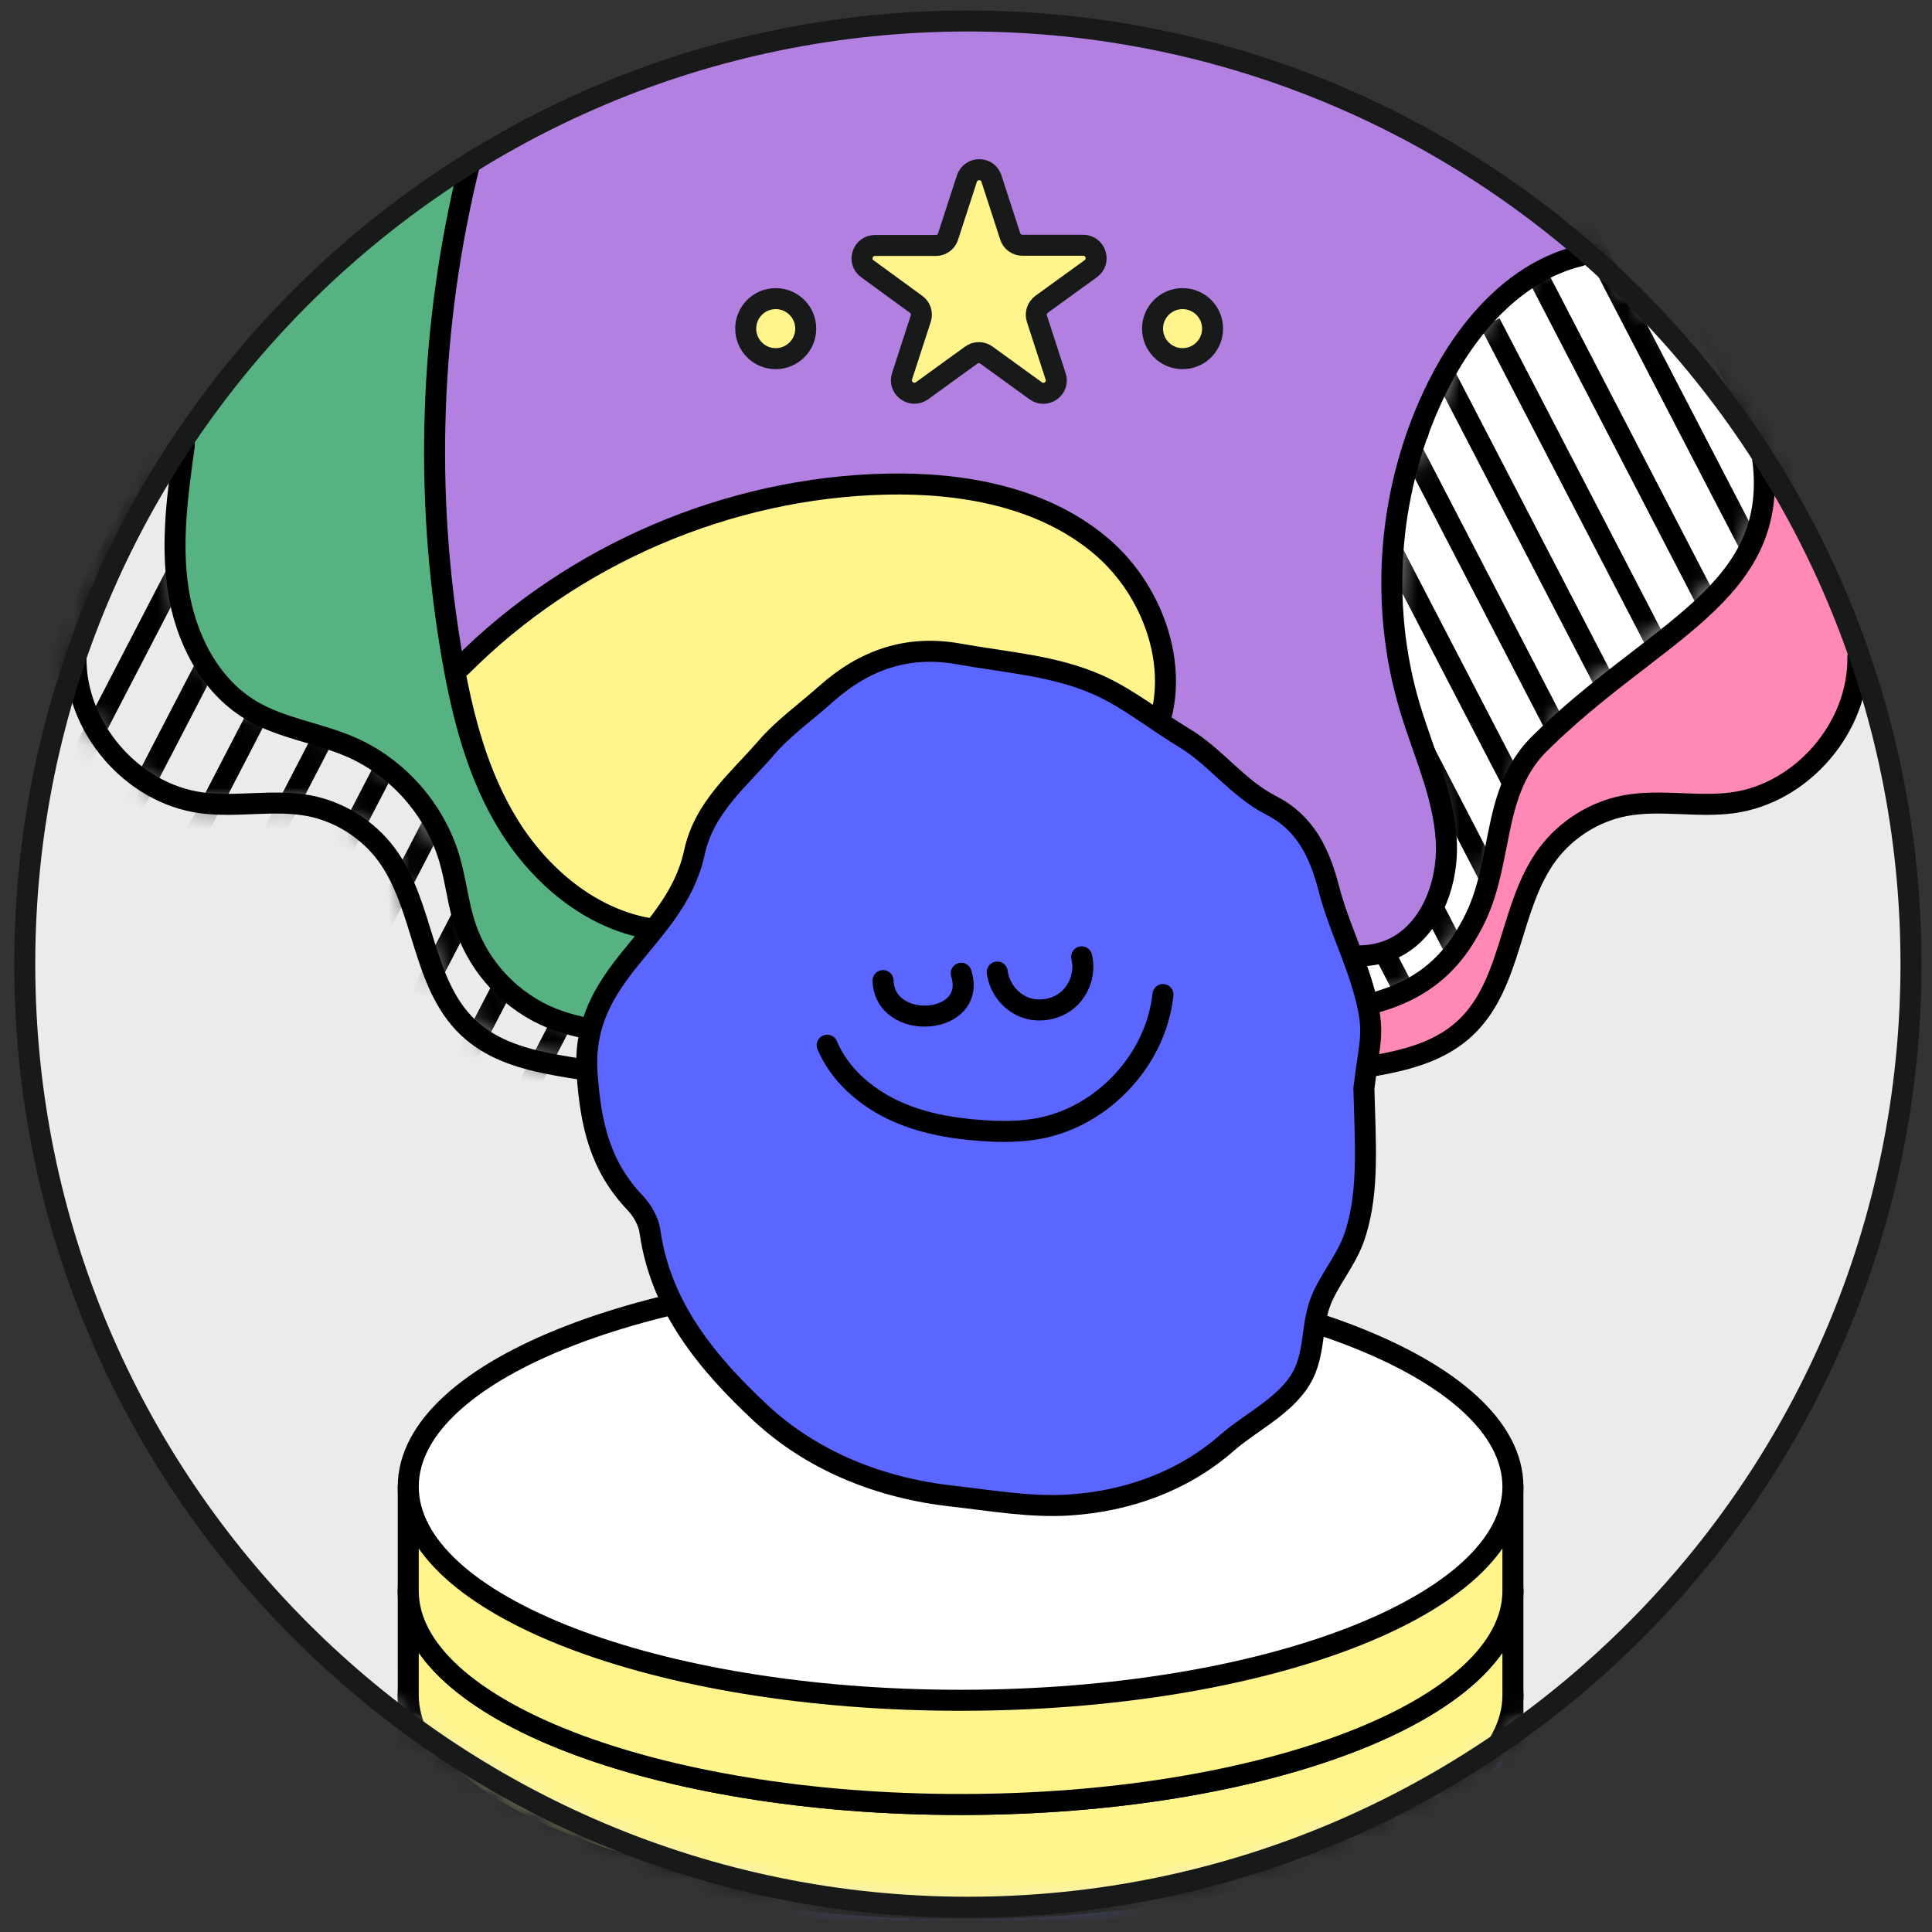 <svg width="92" height="92" viewBox="0 0 92 92" fill="none" xmlns="http://www.w3.org/2000/svg">
<rect x="0" y="0" width="92" height="92" fill="#333333" stroke="none"/>
<path d="M45.911 90.821C70.714 90.821 90.821 70.714 90.821 45.911C90.821 21.107 70.714 1 45.911 1C21.107 1 1 21.107 1 45.911C1 70.714 21.107 90.821 45.911 90.821Z" fill="#EBEBEB"/>
<path d="M57.94 16.89C58.729 16.89 59.369 16.25 59.369 15.461C59.369 14.671 58.729 14.032 57.94 14.032C57.15 14.032 56.511 14.671 56.511 15.461C56.511 16.25 57.15 16.89 57.94 16.89Z" fill="#FFF58C" stroke="#181919" stroke-miterlimit="10" stroke-linecap="round" stroke-linejoin="round"/>
<path d="M38.576 16.89C39.365 16.89 40.005 16.25 40.005 15.461C40.005 14.671 39.365 14.032 38.576 14.032C37.787 14.032 37.147 14.671 37.147 15.461C37.147 16.25 37.787 16.89 38.576 16.89Z" fill="#FFF58C" stroke="#181919" stroke-miterlimit="10" stroke-linecap="round" stroke-linejoin="round"/>
<path d="M48.849 8.325L49.742 11.074C49.821 11.332 50.059 11.501 50.327 11.501H53.215C53.811 11.501 54.059 12.265 53.583 12.612L51.24 14.309C51.022 14.468 50.933 14.746 51.012 14.994L51.906 17.744C52.094 18.309 51.439 18.786 50.953 18.428L48.61 16.731C48.392 16.572 48.104 16.572 47.886 16.731L45.544 18.428C45.057 18.776 44.412 18.309 44.591 17.744L45.484 14.994C45.563 14.736 45.474 14.458 45.256 14.309L42.913 12.612C42.427 12.265 42.675 11.501 43.281 11.501H46.169C46.437 11.501 46.675 11.332 46.754 11.074L47.648 8.325C47.856 7.749 48.66 7.749 48.849 8.325Z" fill="#FFF58C" stroke="#181919" stroke-miterlimit="10" stroke-linecap="round" stroke-linejoin="round"/>
<path d="M57.94 16.89C58.729 16.89 59.369 16.25 59.369 15.461C59.369 14.671 58.729 14.032 57.94 14.032C57.15 14.032 56.511 14.671 56.511 15.461C56.511 16.25 57.15 16.89 57.94 16.89Z" fill="#FFF58C" stroke="#181919" stroke-miterlimit="10" stroke-linecap="round" stroke-linejoin="round"/>
<path d="M38.576 16.89C39.365 16.89 40.005 16.25 40.005 15.461C40.005 14.671 39.365 14.032 38.576 14.032C37.787 14.032 37.147 14.671 37.147 15.461C37.147 16.25 37.787 16.89 38.576 16.89Z" fill="#FFF58C" stroke="#181919" stroke-miterlimit="10" stroke-linecap="round" stroke-linejoin="round"/>
<path d="M48.849 8.325L49.742 11.074C49.821 11.332 50.059 11.501 50.327 11.501H53.215C53.811 11.501 54.059 12.265 53.583 12.612L51.24 14.309C51.022 14.468 50.933 14.746 51.012 14.994L51.906 17.744C52.094 18.309 51.439 18.786 50.953 18.428L48.61 16.731C48.392 16.572 48.104 16.572 47.886 16.731L45.544 18.428C45.057 18.776 44.412 18.309 44.591 17.744L45.484 14.994C45.563 14.736 45.474 14.458 45.256 14.309L42.913 12.612C42.427 12.265 42.675 11.501 43.281 11.501H46.169C46.437 11.501 46.675 11.332 46.754 11.074L47.648 8.325C47.856 7.749 48.66 7.749 48.849 8.325Z" fill="#FFF58C" stroke="#181919" stroke-miterlimit="10" stroke-linecap="round" stroke-linejoin="round"/>
<mask id="mask0_574_4202" style="mask-type:luminance" maskUnits="userSpaceOnUse" x="3" y="21" width="36" height="36">
<path d="M36.978 56.213C36.849 55.786 36.482 55.488 36.135 55.211C35.618 54.794 35.102 54.387 34.586 53.97C33.981 53.484 33.376 52.997 32.701 52.61C30.388 51.26 27.589 51.131 25.048 50.288C24.225 50.01 23.421 49.662 22.746 49.117C21.386 48.035 20.672 46.338 20.116 44.69C19.56 43.042 19.083 41.316 18.021 39.936C17.029 39.241 16.066 38.527 14.935 38.249C13.029 37.782 11.005 38.646 9.089 38.219C8.553 38.1 8.047 37.882 7.57 37.614C5.367 36.413 3.65 34.179 3.412 31.678C4.315 27.857 6.102 24.304 8.583 21.614C8.364 23.887 8.136 26.19 8.583 28.433C9.029 30.676 10.23 32.869 12.235 33.951C14.339 35.093 17.128 34.964 18.776 36.691C19.173 37.107 19.461 37.594 19.758 38.09C20.652 39.589 21.555 41.097 22.17 42.725C22.547 43.727 22.825 44.789 23.381 45.702C24.076 46.854 25.207 47.747 26.547 48.144C27.113 48.958 28.224 49.136 29.207 49.255C30.706 49.434 32.234 49.653 33.584 50.347C34.606 50.873 35.47 51.657 36.274 52.471C36.839 53.037 38.07 54.238 38.139 55.062C38.209 55.548 37.395 55.548 36.978 56.213Z" fill="white"/>
</mask>
<g mask="url(#mask0_574_4202)">
<path d="M3.511 1.278L-9.441 26.249" stroke="black" stroke-miterlimit="10"/>
<path d="M5.645 4.236L-7.297 29.207" stroke="black" stroke-miterlimit="10"/>
<path d="M7.789 7.203L-5.153 32.164" stroke="black" stroke-miterlimit="10"/>
<path d="M9.933 10.161L-3.009 35.132" stroke="black" stroke-miterlimit="10"/>
<path d="M12.076 13.119L-0.866 38.09" stroke="black" stroke-miterlimit="10"/>
<path d="M14.22 16.076L1.278 41.047" stroke="black" stroke-miterlimit="10"/>
<path d="M16.364 19.044L3.422 44.005" stroke="black" stroke-miterlimit="10"/>
<path d="M18.508 22.001L5.566 46.973" stroke="black" stroke-miterlimit="10"/>
<path d="M20.652 24.959L7.71 49.93" stroke="black" stroke-miterlimit="10"/>
<path d="M22.796 27.917L9.853 52.888" stroke="black" stroke-miterlimit="10"/>
<path d="M24.94 30.884L11.997 55.846" stroke="black" stroke-miterlimit="10"/>
<path d="M27.083 33.842L14.141 58.813" stroke="black" stroke-miterlimit="10"/>
<path d="M29.227 36.8L16.275 61.771" stroke="black" stroke-miterlimit="10"/>
<path d="M31.371 39.767L18.419 64.729" stroke="black" stroke-miterlimit="10"/>
<path d="M33.514 42.725L20.562 67.696" stroke="black" stroke-miterlimit="10"/>
<path d="M35.658 45.682L22.706 70.654" stroke="black" stroke-miterlimit="10"/>
<path d="M37.802 48.64L24.85 73.611" stroke="black" stroke-miterlimit="10"/>
<path d="M39.946 51.608L26.994 76.569" stroke="black" stroke-miterlimit="10"/>
<path d="M42.09 54.565L29.138 79.537" stroke="black" stroke-miterlimit="10"/>
</g>
<path d="M68.212 46.01C69.423 45.206 70.128 43.826 70.555 42.447C70.991 41.057 71.2 39.608 71.706 38.248C72.877 35.112 75.478 32.74 78.157 30.725C80.281 29.128 82.624 27.529 83.596 25.058C83.914 24.244 84.063 23.371 84.469 22.607C82.693 18.776 79.844 15.858 77.056 13.029C76.52 12.483 75.974 11.937 75.349 11.491C73.016 12.394 71.12 14.18 69.781 16.245C68.441 18.309 67.597 20.651 66.793 22.984C66.575 23.629 66.347 24.294 66.366 24.979C66.386 25.713 66.674 26.458 66.466 27.162C65.979 29.802 66.168 32.562 67.329 34.914C67.627 35.509 67.984 36.095 68.113 36.74C68.212 37.226 68.192 37.732 68.272 38.229C68.361 38.755 68.57 39.261 68.649 39.797C68.867 41.305 67.984 42.764 66.942 43.886C66.605 44.243 66.247 44.591 65.791 44.789C64.659 45.285 63.379 44.69 62.237 44.203C60.243 43.36 58.079 42.814 55.905 42.903C53.732 42.993 51.558 43.757 49.97 45.236C49.037 46.109 48.343 47.201 47.737 48.332C47.042 49.633 46.457 51.002 46.04 52.62C46.437 52.65 46.854 52.411 47.231 52.55C47.34 52.59 47.429 52.66 47.539 52.689C47.678 52.739 47.826 52.719 47.975 52.719C48.64 52.699 49.315 52.868 49.98 53.464C50.556 51.876 51.588 50.466 52.928 49.444C53.355 49.116 53.821 48.829 54.327 48.63C55.062 48.352 55.866 48.283 56.65 48.223C58.972 48.044 61.295 47.916 63.627 47.826C64.471 47.796 65.334 47.767 66.138 47.489C66.962 47.231 67.498 46.486 68.212 46.01Z" fill="white"/>
<mask id="mask1_574_4202" style="mask-type:luminance" maskUnits="userSpaceOnUse" x="46" y="11" width="39" height="43">
<path d="M68.212 46.149C69.423 45.345 70.128 43.965 70.555 42.586C70.991 41.196 71.2 39.747 71.706 38.388C72.877 35.251 75.478 32.879 78.157 30.864C80.281 29.266 82.624 27.668 83.596 25.197C83.914 24.383 84.063 23.51 84.469 22.746C82.693 18.915 79.844 15.997 77.056 13.168C76.52 12.622 75.974 12.076 75.349 11.63C73.016 12.533 71.12 14.319 69.781 16.384C68.441 18.448 67.597 20.79 66.793 23.123C66.575 23.768 66.347 24.433 66.366 25.118C66.386 25.852 66.674 26.596 66.466 27.301C65.979 29.941 66.168 32.7 67.329 35.053C67.627 35.648 67.984 36.234 68.113 36.879C68.212 37.365 68.192 37.871 68.272 38.368C68.361 38.894 68.57 39.4 68.649 39.936C68.867 41.444 67.984 42.903 66.942 44.025C66.605 44.382 66.247 44.73 65.791 44.928C64.659 45.424 63.379 44.829 62.237 44.343C60.243 43.499 58.079 42.953 55.905 43.042C53.732 43.132 51.558 43.896 49.97 45.375C49.037 46.248 48.343 47.34 47.737 48.471C47.042 49.771 46.457 51.141 46.04 52.759C46.437 52.789 46.854 52.55 47.231 52.689C47.34 52.729 47.429 52.799 47.539 52.828C47.678 52.878 47.826 52.858 47.975 52.858C48.64 52.838 49.315 53.007 49.98 53.602C50.556 52.014 51.588 50.605 52.928 49.583C53.355 49.255 53.821 48.968 54.327 48.769C55.062 48.491 55.866 48.422 56.65 48.362C58.972 48.183 61.295 48.054 63.627 47.965C64.471 47.935 65.334 47.906 66.138 47.628C66.962 47.37 67.498 46.625 68.212 46.149Z" fill="white"/>
</mask>
<g mask="url(#mask1_574_4202)">
<path d="M83.923 0.682L96.866 25.654" stroke="black" stroke-miterlimit="10"/>
<path d="M81.76 3.134L94.712 28.105" stroke="black" stroke-miterlimit="10"/>
<path d="M79.606 5.585L92.548 30.547" stroke="black" stroke-miterlimit="10"/>
<path d="M77.442 8.037L90.385 32.998" stroke="black" stroke-miterlimit="10"/>
<path d="M75.279 10.478L88.231 35.45" stroke="black" stroke-miterlimit="10"/>
<path d="M73.125 12.93L86.067 37.901" stroke="black" stroke-miterlimit="10"/>
<path d="M70.961 15.382L83.913 40.353" stroke="black" stroke-miterlimit="10"/>
<path d="M68.798 17.833L81.75 42.804" stroke="black" stroke-miterlimit="10"/>
<path d="M66.644 20.284L79.586 45.256" stroke="black" stroke-miterlimit="10"/>
<path d="M64.48 22.736L77.432 47.697" stroke="black" stroke-miterlimit="10"/>
<path d="M62.327 25.188L75.269 50.149" stroke="black" stroke-miterlimit="10"/>
<path d="M60.163 27.629L73.105 52.6" stroke="black" stroke-miterlimit="10"/>
<path d="M57.999 30.08L70.951 55.052" stroke="black" stroke-miterlimit="10"/>
<path d="M55.846 32.532L68.788 57.503" stroke="black" stroke-miterlimit="10"/>
<path d="M53.682 34.983L66.634 59.955" stroke="black" stroke-miterlimit="10"/>
<path d="M51.518 37.435L64.47 62.406" stroke="black" stroke-miterlimit="10"/>
<path d="M49.365 39.886L62.307 64.848" stroke="black" stroke-miterlimit="10"/>
<path d="M47.201 42.328L60.153 67.299" stroke="black" stroke-miterlimit="10"/>
<path d="M45.047 44.779L57.989 69.751" stroke="black" stroke-miterlimit="10"/>
<path d="M42.883 47.231L55.825 72.202" stroke="black" stroke-miterlimit="10"/>
<path d="M40.72 49.682L53.672 74.653" stroke="black" stroke-miterlimit="10"/>
</g>
<path d="M41.455 53.493C42.159 53.325 42.864 53.146 43.499 52.967C42.953 51.389 42.427 49.781 42.308 48.124C42.189 46.456 42.536 44.71 43.569 43.4C45.057 41.524 47.588 40.928 49.712 39.817C51.588 38.834 53.216 37.375 54.387 35.618C55.201 34.398 55.826 32.939 55.588 31.49C55.449 30.646 55.032 29.872 54.605 29.127C53.523 27.222 52.213 25.207 50.079 24.641C46.635 22.865 42.536 23.063 38.685 23.51C37.008 23.708 35.341 23.937 33.723 24.403C29.574 25.604 26.011 28.244 22.557 30.825C22.309 31.013 22.051 31.212 21.922 31.5C21.813 31.748 21.823 32.035 21.843 32.313C22.041 34.566 23.093 36.631 24.135 38.645C24.721 39.777 25.316 40.918 26.22 41.812C27.212 42.794 28.512 43.41 29.822 43.896C31.301 44.432 32.83 44.819 34.378 45.057C35.202 45.176 36.055 45.266 36.77 45.692C37.405 46.079 37.862 46.695 38.288 47.3C39.509 49.027 41.087 53.662 41.087 53.662L41.455 53.493Z" fill="#FFF58C"/>
<path d="M68.292 37.256C67.925 37.306 67.547 37.336 67.16 37.336C62.526 37.336 58.774 33.584 58.774 28.949C58.774 24.314 62.526 20.562 67.16 20.562C67.329 20.562 67.349 20.602 67.528 20.612" stroke="black" stroke-miterlimit="10" stroke-linecap="round" stroke-linejoin="round"/>
<path d="M75.468 12.037C71.12 13.833 67.736 17.823 66.684 22.408C65.364 28.175 67.557 34.07 69.006 39.807C68.977 41.325 68.47 42.824 67.468 43.846C66.456 44.868 64.967 45.385 63.538 45.226C61.702 45.007 60.153 43.767 58.357 43.34C56.898 42.993 55.359 43.221 53.891 43.548C52.729 43.816 51.568 44.154 50.556 44.789C47.906 46.447 46.814 49.811 46.755 52.938C45.693 52.669 44.809 52.789 44.025 53.136C42.854 52.372 42.606 51.042 42.457 49.841C42.189 47.856 41.971 45.672 43.053 43.995C43.886 42.705 45.325 41.961 46.695 41.276C48.323 40.462 49.95 39.648 51.578 38.844C52.68 38.298 53.811 37.713 54.566 36.74C55.379 35.678 55.618 34.288 55.618 32.949C55.618 31.222 55.24 29.465 54.337 27.996C53.245 26.219 51.449 24.939 49.494 24.215C47.539 23.49 45.425 23.282 43.34 23.282C35.301 23.302 27.311 26.587 21.585 32.224C20.552 27.083 20.681 22.507 20.83 18.041C20.94 14.518 21.078 10.905 22.17 7.709C33.902 0.375 49.156 -1.015 62.138 3.918C67.011 6.042 71.617 8.811 75.468 12.037Z" fill="#B180E0"/>
<path d="M88.529 32.512C88.549 30.16 86.871 28.175 85.988 25.991C85.511 24.81 85.253 23.51 84.45 22.527C84.043 24.79 83.001 27.272 81.323 28.77C79.646 30.269 77.691 31.42 75.914 32.8C74.137 34.179 72.48 35.847 71.716 37.961C71.031 39.866 71.1 42.02 70.187 43.827C69.334 45.514 67.686 46.695 65.92 47.34C64.143 47.985 62.237 48.164 60.352 48.243C58.347 48.333 56.302 48.342 54.426 49.027C52.541 49.712 50.824 51.24 50.317 53.216C51.975 54.059 53.533 55.101 54.952 56.292C56.401 54.714 58.307 52.69 60.312 51.925C61.394 51.508 63.319 51.082 63.319 51.082C63.319 51.082 65.8 50.754 67.051 50.377C68.083 50.059 68.927 49.583 69.721 48.839C71.845 46.873 71.636 43.697 73.234 41.286C74.048 40.045 75.368 39.202 76.778 38.725C78.187 38.249 79.676 38.11 81.154 38.03C81.879 37.991 82.603 37.971 83.298 37.792C85.829 37.187 88.509 35.033 88.529 32.512Z" fill="#FF88B6"/>
<path d="M21.128 8.98C16.503 11.233 12.91 15.173 9.903 19.351C9.387 20.066 8.881 20.81 8.643 21.664C8.414 22.478 8.454 23.341 8.504 24.195C8.583 25.604 8.672 27.003 8.781 28.413C8.831 29.108 8.901 29.832 9.198 30.457C9.496 31.083 10.002 31.579 10.508 32.045C11.531 32.988 12.623 33.892 13.863 34.527C15.064 35.142 16.374 35.499 17.575 36.105C18.776 36.71 19.917 37.633 20.116 38.913C22.19 40.978 21.873 44.591 23.818 46.774C24.959 48.064 26.716 48.63 28.403 48.958C30.1 49.285 31.847 49.434 33.435 50.109C35.738 51.101 37.514 53.245 38.07 55.836C38.338 55.2 38.894 54.734 39.489 54.397C40.085 54.059 40.74 53.841 41.345 53.404C39.847 50.982 39.45 47.757 37.167 46.059C35.261 44.63 32.651 44.749 30.349 44.134C27.609 43.4 25.188 41.504 23.51 39.033C23.024 38 22.597 36.938 22.131 35.767C21.773 31.41 20.513 27.133 20.533 22.756C20.543 21.128 20.731 19.5 20.92 17.872C21.307 14.568 21.694 11.243 22.468 8.007C21.982 8.404 21.505 8.791 21.128 8.98Z" fill="#56B381"/>
<path d="M3.62 31.281C3.561 34.616 6.27 37.782 9.585 38.229C11.283 38.457 13.029 38.05 14.717 38.368C16.166 38.646 17.506 39.489 18.389 40.67C20.225 43.132 20.056 46.814 22.289 48.928C24.364 50.893 27.589 50.685 30.349 51.439C33.068 52.173 35.48 53.98 36.959 56.372" stroke="black" stroke-miterlimit="10" stroke-linecap="round" stroke-linejoin="round"/>
<path d="M88.469 31.281C88.529 34.616 85.819 37.782 82.504 38.229C80.807 38.457 79.06 38.05 77.373 38.368C75.924 38.646 74.584 39.489 73.701 40.67C71.865 43.132 72.034 46.814 69.8 48.928C67.726 50.893 64.5 50.685 61.741 51.439C59.022 52.173 56.61 53.98 55.131 56.372" stroke="black" stroke-miterlimit="10" stroke-linecap="round" stroke-linejoin="round"/>
<path d="M46.447 52.243C46.606 49.305 48.214 46.476 50.645 44.829C53.077 43.181 56.292 42.735 59.081 43.667C61.374 44.432 63.687 46.089 65.969 45.315C68.034 44.62 69.006 42.149 68.868 39.985C68.728 37.812 67.766 35.787 67.141 33.703C65.632 28.681 66.118 23.093 68.461 18.398C69.87 15.57 72.153 12.93 75.229 12.185" stroke="black" stroke-miterlimit="10" stroke-linecap="round" stroke-linejoin="round"/>
<path d="M83.943 21.892C84.757 28.344 78.673 30.051 73.224 35.499C70.902 37.911 71.666 41.335 69.979 44.233C65.781 51.985 54.397 44.502 50.317 52.64" stroke="black" stroke-miterlimit="10" stroke-linecap="round" stroke-linejoin="round"/>
<path d="M22.349 7.858C20.463 15.501 20.185 23.53 21.535 31.291C22.021 34.09 22.736 36.899 24.234 39.311C25.733 41.722 28.095 43.717 30.884 44.214C31.926 44.402 32.998 44.372 34.03 44.611C35.916 45.047 37.514 46.347 38.645 47.906C39.777 49.474 40.482 51.3 41.077 53.136" stroke="black" stroke-miterlimit="10" stroke-linecap="round" stroke-linejoin="round"/>
<path d="M8.781 21.187C8.464 23.47 8.136 25.793 8.484 28.075C8.831 30.358 9.963 32.621 11.938 33.812C13.397 34.685 15.153 34.894 16.721 35.579C18.945 36.551 20.701 38.546 21.396 40.879C21.714 41.95 21.813 43.072 22.17 44.134C22.825 46.099 24.384 47.737 26.309 48.501C28.016 49.176 29.912 49.176 31.688 49.652C34.497 50.407 36.929 52.441 38.169 55.061" stroke="black" stroke-miterlimit="10" stroke-linecap="round" stroke-linejoin="round"/>
<path d="M21.972 31.728C27.272 26.398 34.686 23.222 42.209 23.053C45.812 22.974 49.613 23.649 52.382 25.962C55.151 28.264 56.491 32.532 54.655 35.638C51.995 40.124 44.511 40.204 42.566 45.037C41.554 47.568 42.517 50.407 43.489 52.958" stroke="black" stroke-miterlimit="10" stroke-linecap="round" stroke-linejoin="round"/>
<path d="M56.312 17.079C57.102 17.079 57.742 16.439 57.742 15.649C57.742 14.86 57.102 14.22 56.312 14.22C55.523 14.22 54.883 14.86 54.883 15.649C54.883 16.439 55.523 17.079 56.312 17.079Z" fill="#FFF58C" stroke="#181919" stroke-miterlimit="10" stroke-linecap="round" stroke-linejoin="round"/>
<path d="M36.939 17.079C37.728 17.079 38.368 16.439 38.368 15.649C38.368 14.86 37.728 14.22 36.939 14.22C36.15 14.22 35.51 14.86 35.51 15.649C35.51 16.439 36.15 17.079 36.939 17.079Z" fill="#FFF58C" stroke="#181919" stroke-miterlimit="10" stroke-linecap="round" stroke-linejoin="round"/>
<path d="M47.211 8.503L48.104 11.253C48.184 11.511 48.422 11.679 48.69 11.679H51.578C52.174 11.679 52.422 12.444 51.945 12.791L49.603 14.488C49.385 14.647 49.295 14.925 49.375 15.173L50.268 17.922C50.457 18.488 49.801 18.964 49.315 18.607L46.973 16.91C46.755 16.751 46.467 16.751 46.248 16.91L43.906 18.607C43.42 18.954 42.775 18.488 42.953 17.922L43.846 15.173C43.926 14.915 43.837 14.637 43.618 14.488L41.306 12.801C40.819 12.454 41.068 11.689 41.673 11.689H44.561C44.829 11.689 45.067 11.521 45.147 11.262L46.04 8.513C46.228 7.938 47.032 7.938 47.211 8.503Z" fill="#FFF58C" stroke="#181919" stroke-miterlimit="10" stroke-linecap="round" stroke-linejoin="round"/>
<mask id="mask2_574_4202" style="mask-type:luminance" maskUnits="userSpaceOnUse" x="1" y="1" width="90" height="90">
<path d="M46.089 90.821C70.893 90.821 91 70.714 91 45.911C91 21.107 70.893 1 46.089 1C21.286 1 1.179 21.107 1.179 45.911C1.179 70.714 21.286 90.821 46.089 90.821Z" fill="white"/>
</mask>
<g mask="url(#mask2_574_4202)">
<path d="M68.698 80.718C64.203 77.611 55.607 75.507 45.742 75.507C35.877 75.507 27.282 77.611 22.785 80.718H19.441V85.68C19.441 91.298 31.212 95.853 45.742 95.853C60.272 95.853 72.043 91.298 72.043 85.68V80.718H68.698Z" fill="#5A66FF" stroke="black" stroke-miterlimit="10" stroke-linecap="round" stroke-linejoin="round"/>
<path d="M45.742 90.891C60.268 90.891 72.043 86.336 72.043 80.717C72.043 75.099 60.268 70.544 45.742 70.544C31.216 70.544 19.441 75.099 19.441 80.717C19.441 86.336 31.216 90.891 45.742 90.891Z" fill="white" stroke="black" stroke-miterlimit="10" stroke-linecap="round" stroke-linejoin="round"/>
<path d="M68.698 75.755C64.203 72.648 55.607 70.544 45.742 70.544C35.877 70.544 27.282 72.648 22.785 75.755H19.441V80.718C19.441 86.335 31.212 90.891 45.742 90.891C60.272 90.891 72.043 86.335 72.043 80.718V75.755H68.698Z" fill="#FFF58C" stroke="black" stroke-miterlimit="10" stroke-linecap="round" stroke-linejoin="round"/>
<path d="M45.742 85.928C60.268 85.928 72.043 81.374 72.043 75.755C72.043 70.137 60.268 65.582 45.742 65.582C31.216 65.582 19.441 70.137 19.441 75.755C19.441 81.374 31.216 85.928 45.742 85.928Z" fill="white" stroke="black" stroke-miterlimit="10" stroke-linecap="round" stroke-linejoin="round"/>
<path d="M68.698 70.793C64.203 67.686 55.607 65.582 45.742 65.582C35.877 65.582 27.282 67.686 22.785 70.793H19.441V75.755C19.441 81.373 31.212 85.928 45.742 85.928C60.272 85.928 72.043 81.373 72.043 75.755V70.793H68.698Z" fill="#FFF58C" stroke="black" stroke-miterlimit="10" stroke-linecap="round" stroke-linejoin="round"/>
<path d="M45.742 80.966C60.268 80.966 72.043 76.411 72.043 70.793C72.043 65.174 60.268 60.62 45.742 60.62C31.216 60.62 19.441 65.174 19.441 70.793C19.441 76.411 31.216 80.966 45.742 80.966Z" fill="white" stroke="black" stroke-miterlimit="10" stroke-linecap="round" stroke-linejoin="round"/>
</g>
<path d="M46.089 90.821C70.893 90.821 91 70.714 91 45.911C91 21.107 70.893 1 46.089 1C21.286 1 1.179 21.107 1.179 45.911C1.179 70.714 21.286 90.821 46.089 90.821Z" stroke="#181919" stroke-miterlimit="10"/>
<path fill-rule="evenodd" clip-rule="evenodd" d="M64.947 51.826C65.235 49.474 65.483 49.186 64.996 47.34C64.54 45.623 63.726 44.045 63.279 42.318C62.843 40.641 62.178 39.191 60.54 38.358C58.903 37.514 57.89 36.035 56.382 35.132C55.012 34.308 53.742 33.266 52.302 32.621C50.218 31.688 47.916 31.549 45.672 31.142C43.201 30.696 41.147 31.43 39.321 33.058C38.368 33.911 37.296 34.666 36.472 35.629C35.172 37.137 33.534 38.437 33.068 40.591C32.155 44.799 27.629 46.228 27.956 51.102C28.125 53.563 28.582 55.538 30.249 57.285C30.596 57.652 30.894 58.178 30.954 58.664C31.47 62.287 33.743 64.967 36.194 67.26C38.685 69.582 41.921 70.872 45.395 71.249C47.231 71.458 49.097 71.785 50.923 71.666C53.692 71.487 56.342 70.535 58.426 68.709C59.498 67.776 60.888 67.111 61.751 65.959C62.753 64.609 62.327 63.111 63.011 61.682C63.508 60.63 64.232 59.826 64.57 58.664C65.185 56.669 65.016 54.456 64.947 51.826Z" fill="#5A66FF" stroke="black" stroke-miterlimit="10"/>
<path d="M42.05 46.695C42.129 49.156 46.556 48.839 45.772 46.347" stroke="black" stroke-miterlimit="10" stroke-linecap="round" stroke-linejoin="round"/>
<path d="M47.489 46.288C47.578 47.022 48.094 47.697 48.789 47.965C49.484 48.233 50.318 48.074 50.873 47.588C51.429 47.092 51.687 46.288 51.508 45.563" stroke="black" stroke-miterlimit="10" stroke-linecap="round" stroke-linejoin="round"/>
<path d="M39.39 49.772C39.966 51.141 41.157 52.193 42.497 52.838C43.837 53.483 45.335 53.742 46.814 53.841C47.688 53.9 48.571 53.9 49.444 53.742C52.511 53.186 55.052 50.456 55.379 47.36" stroke="black" stroke-miterlimit="10" stroke-linecap="round" stroke-linejoin="round"/>
</svg>
